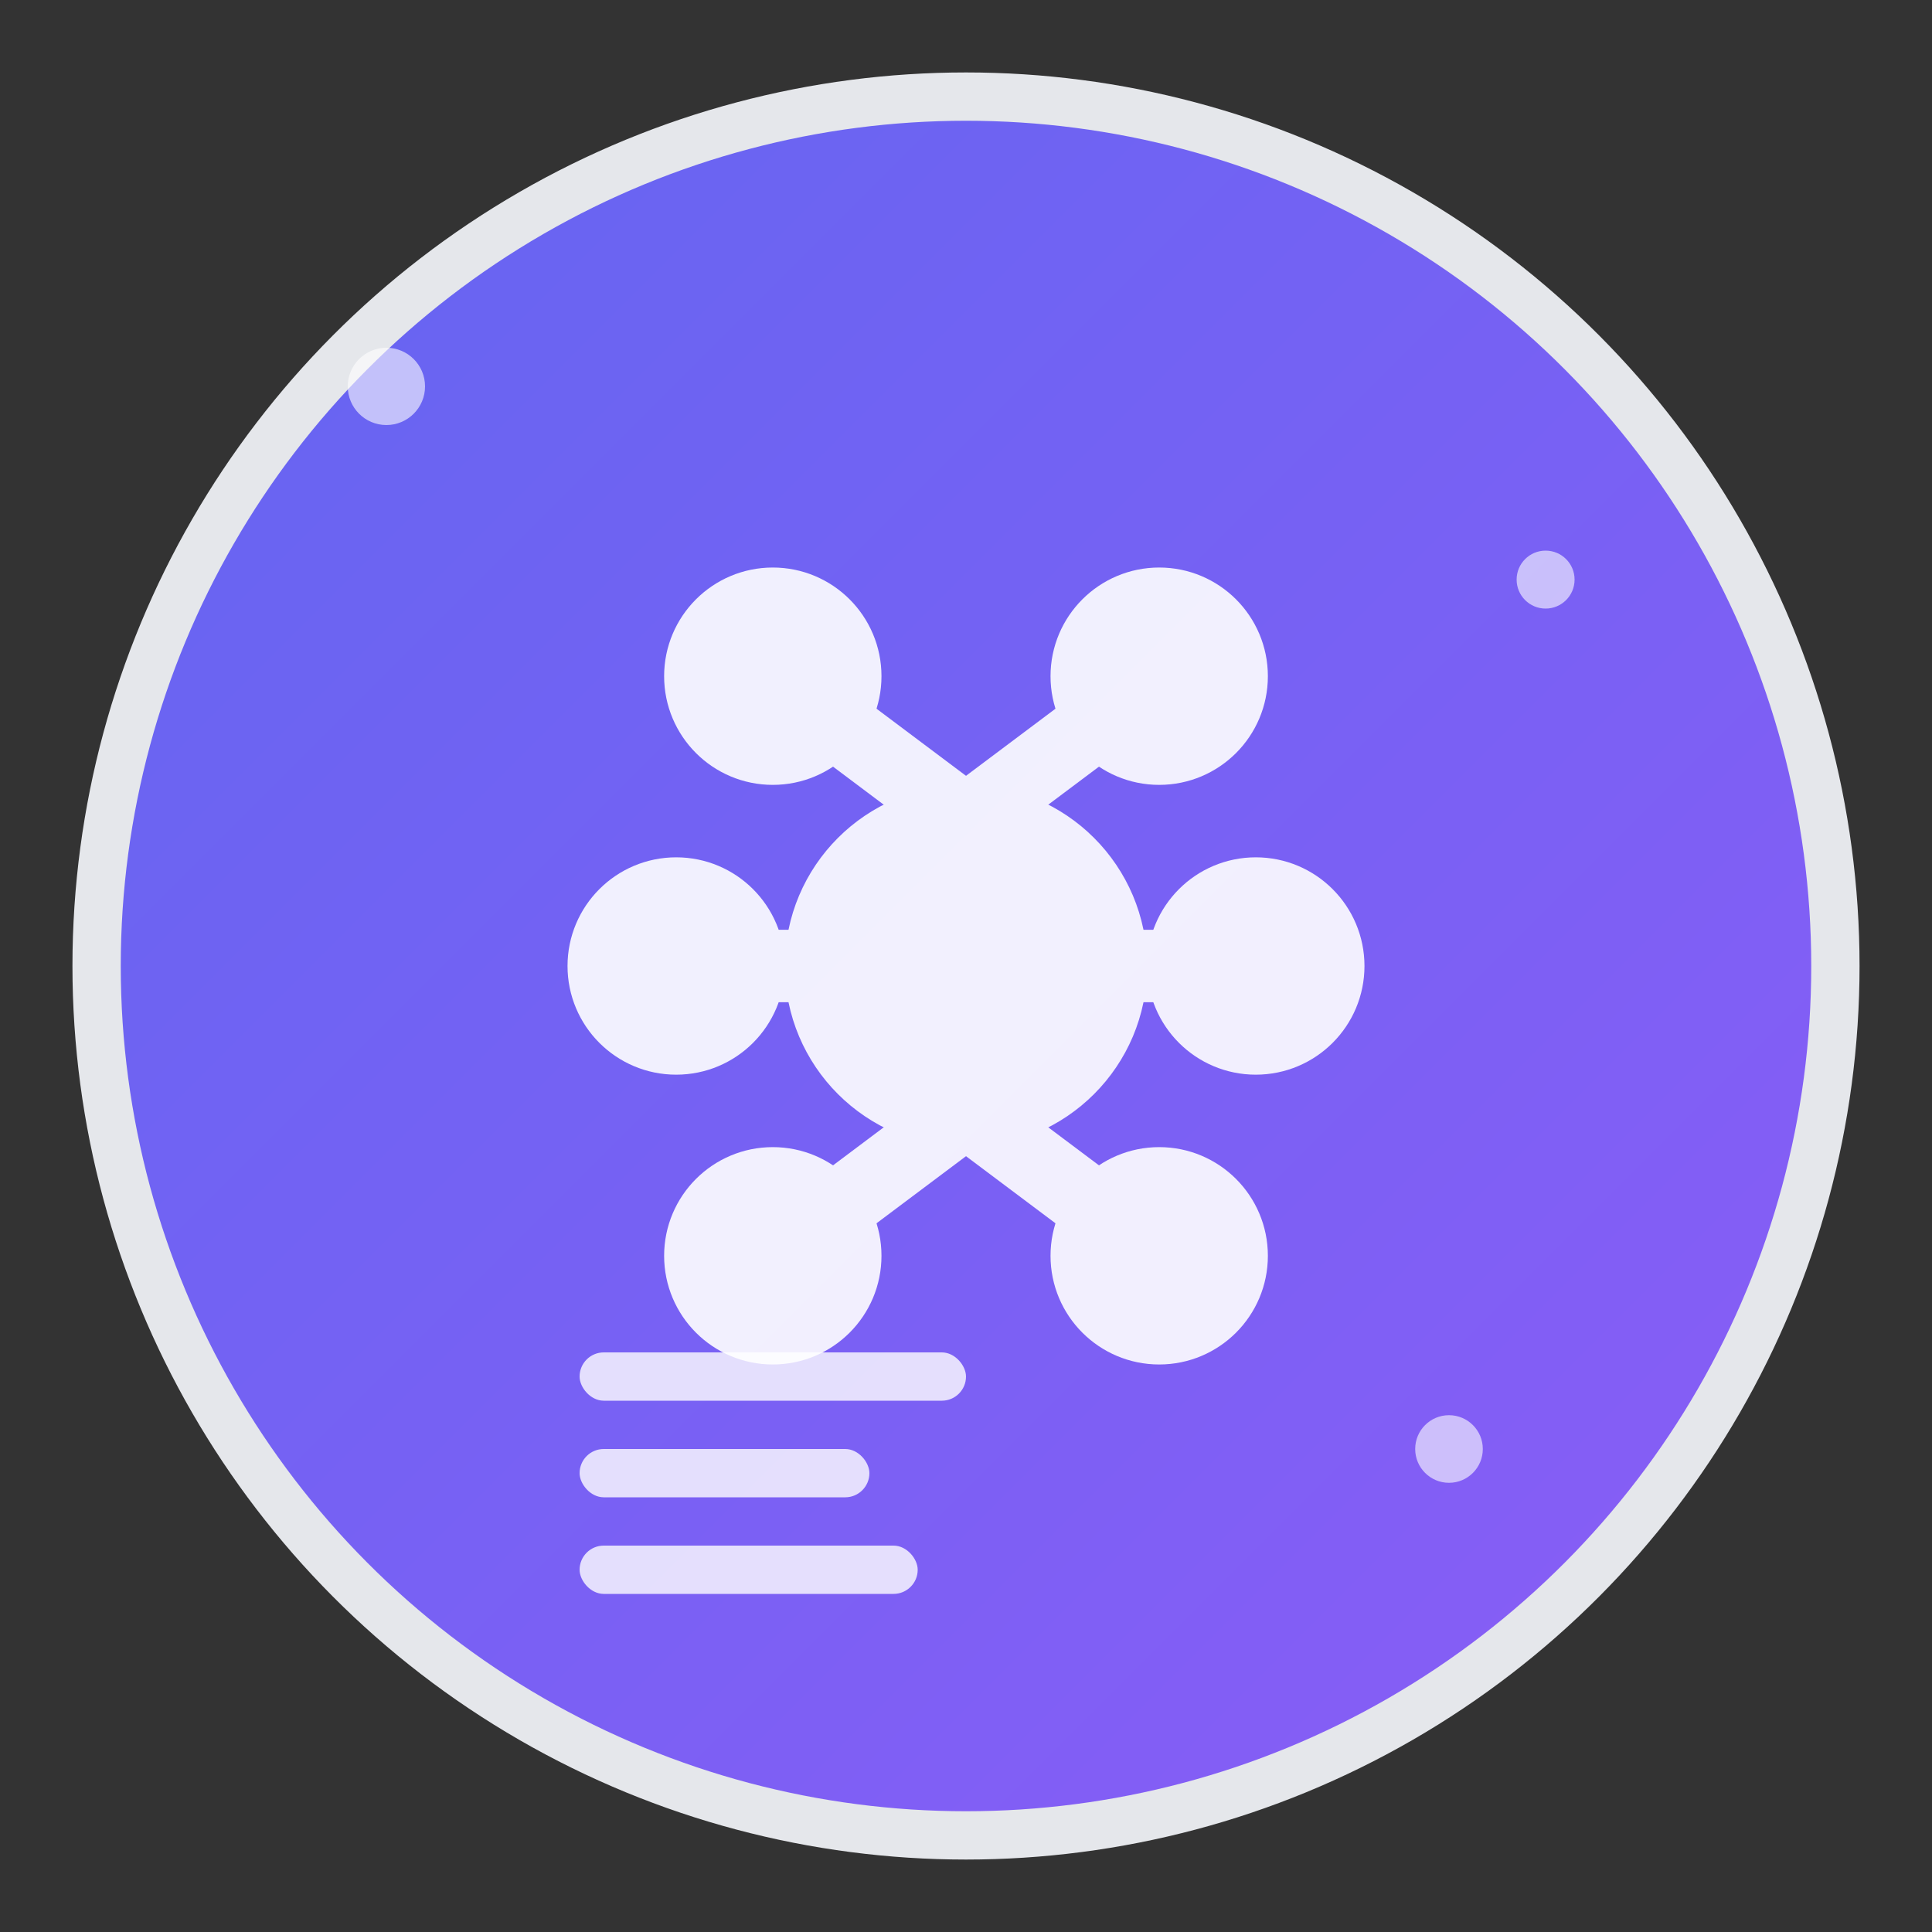 <svg width="40" height="40" viewBox="0 0 40 40" fill="none" xmlns="http://www.w3.org/2000/svg">
  <rect x="0" y="0" width="40" height="40" fill="#333333" stroke="none"/>
  <!-- Background circle with gradient -->
  <defs>
    <linearGradient id="logoGradient" x1="0%" y1="0%" x2="100%" y2="100%">
      <stop offset="0%" style="stop-color:#6366f1;stop-opacity:1" />
      <stop offset="100%" style="stop-color:#8b5cf6;stop-opacity:1" />
    </linearGradient>
  </defs>
  
  <!-- Main circle background -->
  <circle cx="20" cy="20" r="18" fill="url(#logoGradient)" stroke="#e5e7eb" stroke-width="1"/>
  
  <!-- AI Brain/Neural Network representation -->
  <g stroke="white" stroke-width="1.5" fill="none" opacity="0.9">
    <!-- Central node -->
    <circle cx="20" cy="20" r="3" fill="white"/>
    
    <!-- Neural connections -->
    <path d="M20 17 L16 14" stroke-linecap="round"/>
    <path d="M20 17 L24 14" stroke-linecap="round"/>
    <path d="M20 23 L16 26" stroke-linecap="round"/>
    <path d="M20 23 L24 26" stroke-linecap="round"/>
    <path d="M17 20 L14 20" stroke-linecap="round"/>
    <path d="M23 20 L26 20" stroke-linecap="round"/>
    
    <!-- Outer nodes -->
    <circle cx="16" cy="14" r="1.5" fill="white"/>
    <circle cx="24" cy="14" r="1.5" fill="white"/>
    <circle cx="16" cy="26" r="1.5" fill="white"/>
    <circle cx="24" cy="26" r="1.5" fill="white"/>
    <circle cx="14" cy="20" r="1.5" fill="white"/>
    <circle cx="26" cy="20" r="1.5" fill="white"/>
  </g>
  
  <!-- Content/Text representation -->
  <g fill="white" opacity="0.8">
    <!-- Document lines -->
    <rect x="12" y="28" width="8" height="1" rx="0.5"/>
    <rect x="12" y="30" width="6" height="1" rx="0.5"/>
    <rect x="12" y="32" width="7" height="1" rx="0.5"/>
  </g>
  
  <!-- Sparkle effect -->
  <g fill="white" opacity="0.6">
    <circle cx="8" cy="8" r="0.8"/>
    <circle cx="32" cy="12" r="0.6"/>
    <circle cx="30" cy="30" r="0.7"/>
  </g>
</svg>
